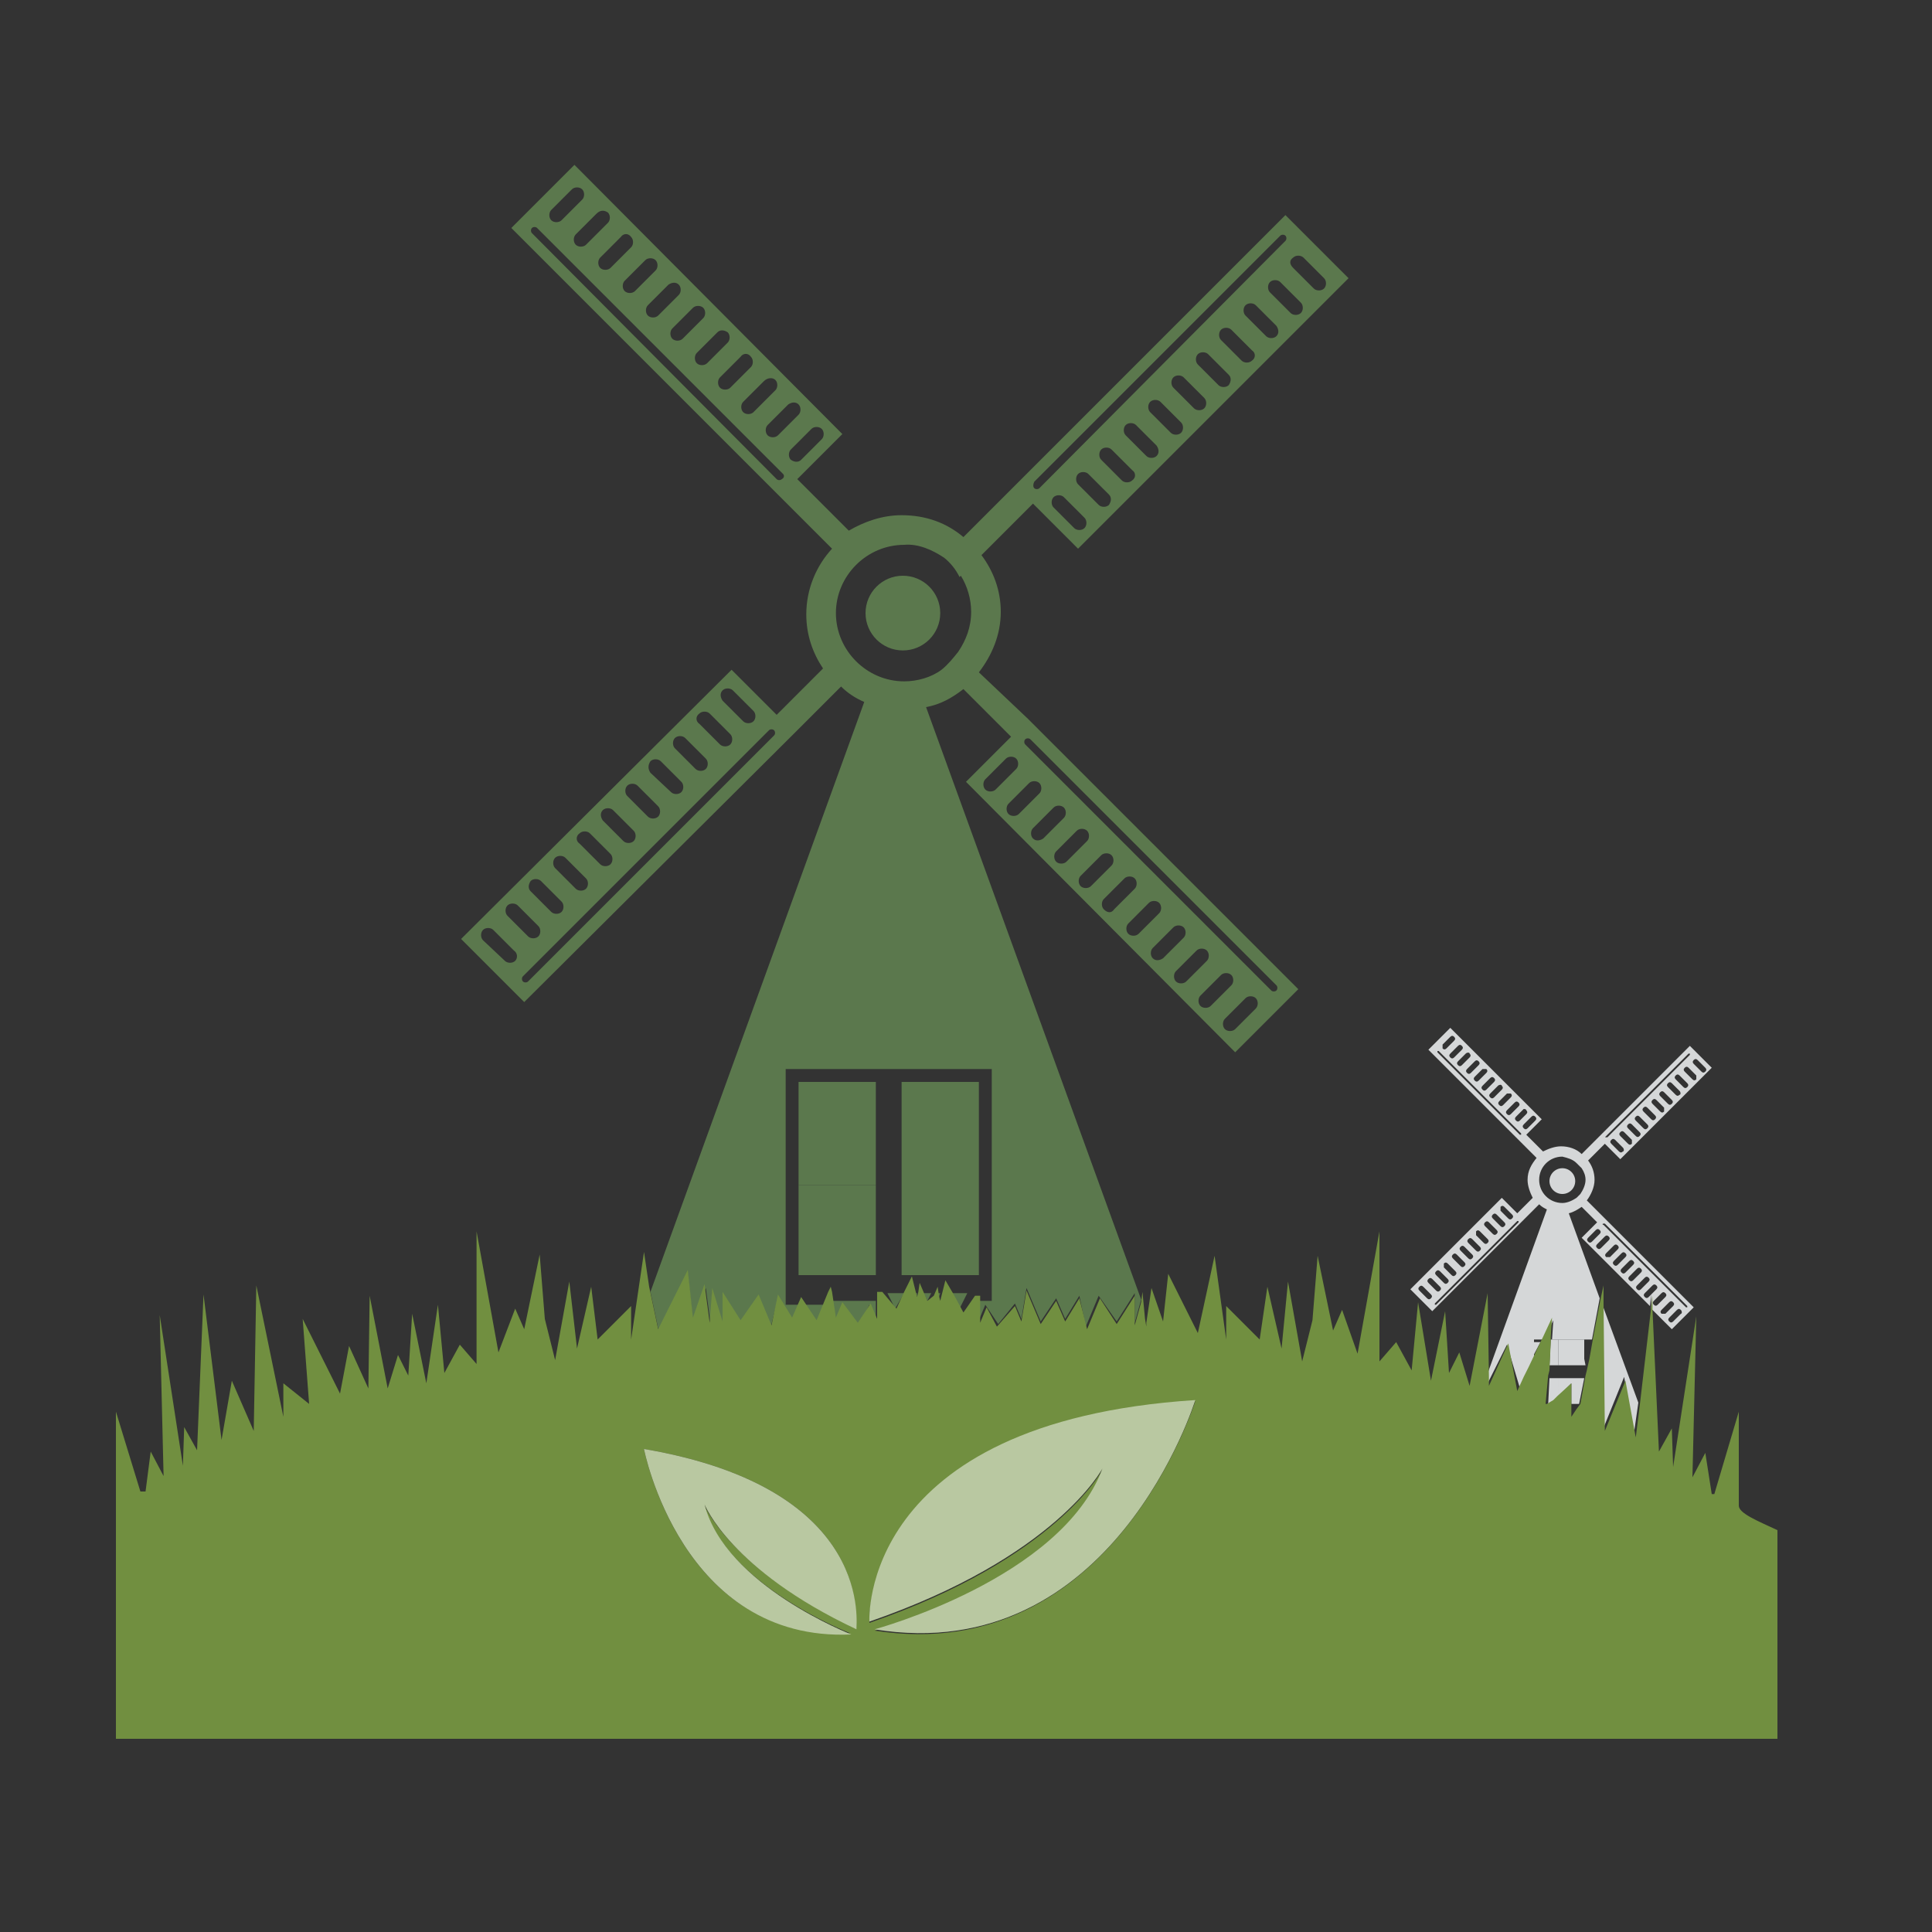 <svg xmlns="http://www.w3.org/2000/svg" viewBox="0 0 150 150"><rect x="0" y="0" width="150" height="150" fill="#333333" stroke="none"/><path fill="none" d="M114.6 83.9c.1.1.2.1.3 0l.6-.6c.1-.1.1-.2 0-.3-.1-.1-.2-.1-.3 0l-.6.6c-.1.1-.1.2 0 .3zM113.9 83.2c.1.1.2.1.3 0l.6-.6c.1-.1.1-.2 0-.3-.1-.1-.2-.1-.3 0l-.6.6v.3zM115.2 84.5c.1.1.2.1.3 0l.6-.6c.1-.1.1-.2 0-.3-.1-.1-.2-.1-.3 0l-.6.6c-.1.1-.1.2 0 .3zM112.3 81.4l.6-.6c.1-.1.1-.2 0-.3-.1-.1-.2-.1-.3 0l-.6.6c-.1.1-.1.2 0 .3h.3zM115.8 85.1c.1.1.2.1.3 0l.6-.6c.1-.1.1-.2 0-.3-.1-.1-.2-.1-.3 0l-.6.6c-.1.1-.1.3 0 .3zM113.3 82.6c.1.1.2.1.3 0l.6-.6c.1-.1.1-.2 0-.3-.1-.1-.2-.1-.3 0l-.6.6c-.1.1-.1.2 0 .3zM112.7 82c.1.1.2.1.3 0l.6-.6c.1-.1.1-.2 0-.3-.1-.1-.2-.1-.3 0l-.6.6c-.1.1-.1.2 0 .3zM131.1 83c-.1-.1-.2-.1-.3 0-.1.1-.1.2 0 .3l.6.6c.1.1.2.1.3 0 .1-.1.1-.2 0-.3l-.6-.6zM131.3 81.9v-.1h-.1l-6.4 6.4v.1h.1l6.4-6.4zM132 83.2c.1.1.2.1.3 0 .1-.1.1-.2 0-.3l-.6-.6c-.1-.1-.2-.1-.3 0-.1.1-.1.2 0 .3l.6.6zM111.5 81.6v.1l6.4 6.4h.1V88l-6.4-6.4c0-.1 0-.1-.1 0zM117.1 86.4c.1.1.2.1.3 0l.6-.6c.1-.1.1-.2 0-.3-.1-.1-.2-.1-.3 0l-.6.6c-.1.1-.1.2 0 .3zM116.4 85.8c.1.1.2.1.3 0l.6-.6c.1-.1.1-.2 0-.3-.1-.1-.2-.1-.3 0l-.6.6v.3zM117.7 87c.1.1.2.1.3 0l.6-.6c.1-.1.1-.2 0-.3-.1-.1-.2-.1-.3 0l-.6.6c-.1.1-.1.2 0 .3zM110.5 100c-.1-.1-.2-.1-.3 0-.1.1-.1.2 0 .3l.6.6c.1.1.2.1.3 0 .1-.1.1-.2 0-.3l-.6-.6zM112.1 99.5c.1.1.2.1.3 0 .1-.1.1-.2 0-.3l-.6-.6c-.1-.1-.2-.1-.3 0-.1.1-.1.2 0 .3l.6.6zM119.2 87.1c.1-.1.1-.2 0-.3-.1-.1-.2-.1-.3 0l-.6.6c-.1.1-.1.2 0 .3.1.1.2.1.3 0l.6-.6zM111.4 100.2c.1.1.2.1.3 0 .1-.1.1-.2 0-.3l-.6-.6c-.1-.1-.2-.1-.3 0-.1.1-.1.2 0 .3l.6.6zM130.5 83.6c-.1-.1-.2-.1-.3 0-.1.1-.1.2 0 .3l.6.6c.1.1.2.1.3 0 .1-.1.1-.2 0-.3l-.6-.6zM111.3 101.2v.1h.1l6.4-6.4v-.1h-.1l-6.4 6.4zM113.3 98.3c.1.1.2.1.3 0 .1-.1.1-.2 0-.3l-.6-.6c-.1-.1-.2-.1-.3 0-.1.1-.1.2 0 .3l.6.6zM112.7 98.9c.1.1.2.1.3 0 .1-.1.1-.2 0-.3l-.6-.6c-.1-.1-.2-.1-.3 0-.1.1-.1.2 0 .3l.6.6zM116.5 95.1c.1.1.2.1.3 0 .1-.1.1-.2 0-.3l-.6-.6c-.1-.1-.2-.1-.3 0-.1.1-.1.2 0 .3l.6.6zM115.8 95.8c.1.1.2.1.3 0 .1-.1.1-.2 0-.3l-.6-.6c-.1-.1-.2-.1-.3 0-.1.1-.1.2 0 .3l.6.6zM117.1 94.5c.1.1.2.1.3 0 .1-.1.1-.2 0-.3l-.6-.6c-.1-.1-.2-.1-.3 0-.1.1-.1.2 0 .3l.6.6zM114.6 97c.1.1.2.1.3 0 .1-.1.1-.2 0-.3l-.6-.6c-.1-.1-.2-.1-.3 0-.1.1-.1.2 0 .3l.6.6zM113.9 97.6c.1.1.2.1.3 0 .1-.1.1-.2 0-.3l-.6-.6c-.1-.1-.2-.1-.3 0-.1.1-.1.2 0 .3l.6.6zM115.2 96.4c.1.1.2.1.3 0 .1-.1.1-.2 0-.3l-.6-.6c-.1-.1-.2-.1-.3 0-.1.1-.1.2 0 .3l.6.6zM127.7 99.2l-.6.6c-.1.1-.1.2 0 .3.1.1.2.1.3 0l.6-.6c.1-.1.1-.2 0-.3h-.3z"/><path fill="none" d="M124 94.9l-1.2-1.2c-.3.2-.6.4-1 .5l2.4 6.5.2-.9v1.4l2.9 8 .9-7.7-5.3-5.3 1.1-1.3z"/><path fill="none" d="M124.9 96.1c-.1-.1-.2-.1-.3 0l-.6.6c-.1.1-.1.2 0 .3.1.1.2.1.3 0l.6-.6v-.3zM128.6 99.9c-.1-.1-.2-.1-.3 0l-.6.6c-.1.1-.1.2 0 .3.1.1.2.1.3 0l.2-.2.4-.4c.1-.1.1-.3 0-.3zM125.5 96.7c-.1-.1-.2-.1-.3 0l-.6.6c-.1.1-.1.2 0 .3.1.1.2.1.3 0l.6-.6c.1-.1.1-.2 0-.3zM126.7 98c-.1-.1-.2-.1-.3 0l-.6.6c-.1.1-.1.2 0 .3.1.1.2.1.3 0l.6-.6c.1-.1.1-.2 0-.3zM127.4 98.6c-.1-.1-.2-.1-.3 0l-.6.6c-.1.1-.1.2 0 .3.1.1.2.1.3 0l.6-.6v-.3zM126.1 97.4c-.1-.1-.2-.1-.3 0l-.6.6c-.1.1-.1.2 0 .3.1.1.2.1.3 0l.6-.6c.1-.1.1-.3 0-.3zM126.9 111.8v-.2h-.1zM122.4 109.5h.1l.1-.5h-.2zM120.4 104h-.4v3h.3-.3v1.7l2-.3V107h1.1-1.1v-3h1v1.5l.6-1.5h-3.2zM120.2 109zM119 107v-3h.8-.8zM131 101.5v-.1l-6.4-6.4h-.1v.1l6.4 6.4c0 .1.1.1.1 0zM128 86.1c-.1-.1-.2-.1-.3 0-.1.1-.1.2 0 .3l.6.6c.1.1.2.1.3 0 .1-.1.1-.2 0-.3l-.6-.6zM127.3 86.7c-.1-.1-.2-.1-.3 0-.1.1-.1.2 0 .3l.6.6c.1.1.2.1.3 0 .1-.1.1-.2 0-.3l-.6-.6zM126.7 87.4c-.1-.1-.2-.1-.3 0-.1.1-.1.2 0 .3l.6.6c.1.1.2.1.3 0 .1-.1.1-.2 0-.3l-.6-.6zM126.1 88c-.1-.1-.2-.1-.3 0-.1.1-.1.2 0 .3l.6.6c.1.1.2.1.3 0 .1-.1.1-.2 0-.3l-.6-.6zM129.2 84.8c-.1-.1-.2-.1-.3 0-.1.1-.1.2 0 .3l.6.6c.1.1.2.1.3 0 .1-.1.1-.2 0-.3l-.6-.6zM128.6 85.5c-.1-.1-.2-.1-.3 0-.1.1-.1.2 0 .3l.6.6c.1.1.2.1.3 0 .1-.1.1-.2 0-.3l-.6-.6zM125.5 88.6c-.1-.1-.2-.1-.3 0-.1.1-.1.2 0 .3l.6.6c.1.1.2.1.3 0 .1-.1.1-.2 0-.3l-.6-.6zM129.9 101.1c-.1-.1-.2-.1-.3 0l-.6.6c-.1.1-.1.2 0 .3.1.1.2.1.3 0l.6-.6c.1-.1.1-.2 0-.3zM119.5 91.7c0 1 .8 1.8 1.8 1.8.4 0 .8-.2 1.1-.4l.3-.3c.2-.3.4-.7.4-1.1 0-.4-.1-.7-.3-.9-.1-.2-.2-.3-.4-.4-.3-.2-.7-.4-1.1-.4-1-.1-1.8.7-1.8 1.7zm1.8-1c.6 0 1 .4 1 1s-.4 1-1 1c-.5 0-1-.4-1-1s.4-1 1-1zM130.2 101.8l-.6.6c-.1.1-.1.2 0 .3.1.1.2.1.3 0l.6-.6c.1-.1.1-.2 0-.3-.1-.1-.2-.1-.3 0zM129.2 100.5c-.1-.1-.2-.1-.3 0l-.6.6c-.1.1-.1.2 0 .3.1.1.2.1.3 0l.6-.6c.1-.1.1-.2 0-.3zM123.4 96c-.1.1-.1.2 0 .3.1.1.2.1.3 0l.6-.6c.1-.1.1-.2 0-.3-.1-.1-.2-.1-.3 0l-.6.6zM129.9 84.2c-.1-.1-.2-.1-.3 0-.1.1-.1.2 0 .3l.6.6c.1.1.2.1.3 0 .1-.1.1-.2 0-.3l-.6-.6zM48.5 65.3c.2.2.6.2.8 0 .2-.2.2-.6 0-.8l-1.6-1.6c-.2-.2-.6-.2-.8 0-.2.2-.2.6 0 .8l1.6 1.6zM52.1 26.4c.2.2.6.2.8 0l1.6-1.6c.2-.2.2-.6 0-.8-.2-.2-.6-.2-.8 0l-1.6 1.6c-.2.2-.2.6 0 .8zM55.9 30.1c.2.2.6.2.8 0l1.6-1.6c.2-.2.2-.6 0-.8-.2-.2-.6-.2-.8 0l-1.6 1.6c-.3.2-.3.6 0 .8zM50.3 24.5c.2.2.6.2.8 0l1.6-1.6c.2-.2.2-.6 0-.8-.2-.2-.6-.2-.8 0l-1.6 1.6c-.2.3-.2.6 0 .8zM54 28.3c.2.2.6.2.8 0l1.6-1.6c.2-.2.2-.6 0-.8-.2-.2-.6-.2-.8 0L54 27.5c-.2.2-.2.5 0 .8zM48.4 22.7c.2.2.6.2.8 0l1.6-1.6c.2-.2.2-.6 0-.8-.2-.2-.6-.2-.8 0l-1.6 1.6c-.2.2-.2.6 0 .8zM44.7 19c.2.2.6.2.8 0l1.6-1.6c.2-.2.2-.6 0-.8-.2-.2-.6-.2-.8 0l-1.6 1.6c-.2.2-.2.5 0 .8zM46.6 20.8c.2.2.6.2.8 0l1.6-1.6c.2-.2.2-.6 0-.8-.2-.2-.6-.2-.8 0L46.6 20c-.3.2-.3.6 0 .8zM97.5 23.7c-.2-.2-.6-.2-.8 0-.2.2-.2.6 0 .8l1.6 1.6c.2.2.6.2.8 0 .2-.2.2-.6 0-.8l-1.6-1.6zM43.6 17.1l1.6-1.6c.2-.2.2-.6 0-.8-.2-.2-.6-.2-.8 0l-1.6 1.6c-.2.2-.2.6 0 .8.3.2.6.2.8 0zM95.6 25.5c-.2-.2-.6-.2-.8 0-.2.2-.2.6 0 .8l1.6 1.6c.2.2.6.2.8 0 .2-.2.2-.6 0-.8l-1.6-1.6zM99.3 21.8c-.2-.2-.6-.2-.8 0-.2.2-.2.6 0 .8l1.6 1.6c.2.2.6.2.8 0 .2-.2.2-.6 0-.8l-1.6-1.6zM59.6 33.8c.2.2.6.2.8 0l1.6-1.6c.2-.2.2-.6 0-.8-.2-.2-.6-.2-.8 0L59.6 33c-.2.3-.2.6 0 .8zM57.7 32c.2.2.6.2.8 0l1.6-1.6c.2-.2.2-.6 0-.8-.2-.2-.6-.2-.8 0l-1.6 1.6c-.2.2-.2.6 0 .8zM80.7 37.9l19.1-19.1c.1-.1.1-.3 0-.4-.1-.1-.3-.1-.4 0l-19.1 19c-.1.1-.1.3 0 .4.1.2.3.2.4.1zM102 22.4c.2.2.6.2.8 0 .2-.2.2-.6 0-.8l-1.6-1.6c-.2-.2-.6-.2-.8 0-.2.2-.2.6 0 .8l1.6 1.6zM38.3 72.2c-.2-.2-.6-.2-.8 0-.2.2-.2.6 0 .8l1.6 1.6c.2.2.6.2.8 0 .2-.2.2-.6 0-.8l-1.6-1.6zM41 72.8c.2.2.6.2.8 0 .2-.2.2-.6 0-.8l-1.6-1.6c-.2-.2-.6-.2-.8 0-.2.2-.2.6 0 .8l1.6 1.6zM93.7 27.4c-.2-.2-.6-.2-.8 0-.2.2-.2.6 0 .8l1.6 1.6c.2.2.6.2.8 0 .2-.2.2-.6 0-.8l-1.6-1.6zM42.9 70.9c.2.2.6.2.8 0 .2-.2.2-.6 0-.8L42 68.4c-.2-.2-.6-.2-.8 0-.2.2-.2.6 0 .8l1.7 1.7zM44.8 69c.2.2.6.2.8 0 .2-.2.2-.6 0-.8L44 66.6c-.2-.2-.6-.2-.8 0-.2.2-.2.6 0 .8l1.6 1.6zM59.6 56.7l-19 19.1c-.1.1-.1.3 0 .4.1.1.3.1.4 0l19.1-19.1c.1-.1.1-.3 0-.4-.1-.1-.3-.1-.5 0zM64.8 47.6c0 2.9 2.4 5.3 5.3 5.3 1.1 0 2.1-.3 2.9-.9.5-.4 1-.8 1.3-1.4.6-.9 1-1.9 1-3.1 0-1.1-.3-2-.8-2.8l-.1.1c-.3-.6-.7-1.1-1.2-1.5-.9-.7-2-1.1-3.2-1.1-2.8 0-5.2 2.4-5.2 5.4zm5.3-3c1.6 0 2.9 1.3 2.9 2.9 0 1.6-1.3 2.9-2.9 2.9-1.6 0-2.9-1.3-2.9-2.9-.1-1.6 1.3-2.9 2.9-2.9zM63.9 34c.2-.2.2-.6 0-.8-.2-.2-.6-.2-.8 0l-1.6 1.6c-.2.2-.2.6 0 .8.2.2.6.2.8 0l1.6-1.6zM57.8 56c.2.2.6.2.8 0 .2-.2.2-.6 0-.8L57 53.6c-.2-.2-.6-.2-.8 0-.2.2-.2.6 0 .8l1.6 1.6zM41.7 17.7c-.1-.1-.3-.1-.4 0-.1.1-.1.3 0 .4l19.1 19.1c.1.1.3.1.4 0 .1-.1.1-.3 0-.4L41.7 17.7zM55.9 57.9c.2.2.6.2.8 0 .2-.2.2-.6 0-.8l-1.6-1.6c-.2-.2-.6-.2-.8 0-.2.2-.2.6 0 .8l1.6 1.6zM54 59.7c.2.2.6.2.8 0 .2-.2.2-.6 0-.8l-1.6-1.6c-.2-.2-.6-.2-.8 0-.2.2-.2.6 0 .8l1.6 1.6zM50.3 63.5c.2.2.6.2.8 0 .2-.2.2-.6 0-.8L49.5 61c-.2-.2-.6-.2-.8 0-.2.2-.2.6 0 .8l1.6 1.7zM52.2 61.6c.2.2.6.2.8 0 .2-.2.2-.6 0-.8l-1.6-1.6c-.2-.2-.6-.2-.8 0-.2.2-.2.6 0 .8l1.6 1.6zM46.6 67.2c.2.2.6.2.8 0 .2-.2.2-.6 0-.8l-1.6-1.6c-.2-.2-.6-.2-.8 0-.2.2-.2.6 0 .8l1.6 1.6zM88.2 33c-.2-.2-.6-.2-.8 0-.2.2-.2.6 0 .8l1.6 1.6c.2.2.6.2.8 0 .2-.2.2-.6 0-.8L88.2 33zM86.3 66.3c-.2-.2-.6-.2-.8 0L83.9 68c-.2.2-.2.6 0 .8.2.2.6.2.8 0l1.6-1.6c.3-.3.3-.6 0-.9zM90.1 70.1c-.2-.2-.6-.2-.8 0l-1.6 1.6c-.2.2-.2.6 0 .8.2.2.6.2.8 0l1.6-1.6c.2-.3.2-.6 0-.8zM91.9 71.9c-.2-.2-.6-.2-.8 0l-1.6 1.6c-.2.2-.2.6 0 .8.2.2.6.2.8 0l1.6-1.6c.2-.2.2-.6 0-.8zM84.5 64.5c-.2-.2-.6-.2-.8 0L82 66.1c-.2.2-.2.6 0 .8.2.2.6.2.8 0l1.6-1.6c.3-.2.3-.6.1-.8zM93.8 73.8c-.2-.2-.6-.2-.8 0l-1.6 1.6c-.2.2-.2.6 0 .8.2.2.6.2.8 0l1.6-1.6c.2-.2.2-.6 0-.8zM77 83H61v18h3.2l.2-.4.1.4H68v-.7l.9.7h1.3l.6-1.2.3 1.2h.1l.1-.7.3.7h.7l.3-.7.1.7h.3l.3-1.2.6 1.2h1.3l.9-.7v.7h1V83zm-9 16h-6v-7h6v7zm0-7h-6v-8h6v8zm8 7h-6v-7h6v7zm0-7h-6v-8h6v8zM91.9 29.3c-.2-.2-.6-.2-.8 0-.2.2-.2.6 0 .8l1.6 1.6c.2.2.6.2.8 0 .2-.2.2-.6 0-.8l-1.6-1.6zM82.6 62.6c-.2-.2-.6-.2-.8 0l-1.6 1.6c-.2.2-.2.6 0 .8.2.2.6.2.8 0l1.6-1.6c.2-.2.2-.6 0-.8zM80.8 60.8c-.2-.2-.6-.2-.8 0l-1.6 1.6c-.2.2-.2.6 0 .8.2.2.6.2.8 0l1.6-1.6c.2-.3.2-.6 0-.8zM88.2 68.2c-.2-.2-.6-.2-.8 0l-1.6 1.6c-.2.2-.2.6 0 .8.2.2.6.2.8 0l1.6-1.6c.2-.2.2-.6 0-.8zM86.3 34.8c-.2-.2-.6-.2-.8 0-.2.2-.2.6 0 .8l1.6 1.6c.2.2.6.2.8 0 .2-.2.2-.6 0-.8l-1.6-1.6zM84.4 36.7c-.2-.2-.6-.2-.8 0-.2.2-.2.6 0 .8l1.6 1.6c.2.2.6.2.8 0 .2-.2.2-.6 0-.8l-1.6-1.6zM90 31.1c-.2-.2-.6-.2-.8 0-.2.2-.2.6 0 .8l1.6 1.6c.2.2.6.2.8 0 .2-.2.2-.6 0-.8L90 31.1zM82.6 38.6c-.2-.2-.6-.2-.8 0-.2.2-.2.6 0 .8l1.6 1.6c.2.2.6.2.8 0 .2-.2.2-.6 0-.8l-1.6-1.6zM95.6 75.6c-.2-.2-.6-.2-.8 0l-1.6 1.6c-.2.2-.2.6 0 .8.2.2.6.2.8 0l1.6-1.6c.3-.2.3-.5 0-.8zM96.7 77.5L95 79.1c-.2.2-.2.6 0 .8.2.2.6.2.8 0l1.6-1.6c.2-.2.2-.6 0-.8-.1-.2-.5-.2-.7 0zM76.4 60.5c-.2.2-.2.6 0 .8.2.2.6.2.8 0l1.6-1.6c.2-.2.2-.6 0-.8-.2-.2-.6-.2-.8 0l-1.6 1.6zM98.7 76.9c.1.1.3.1.4 0 .1-.1.1-.3 0-.4L80 57.4c-.1-.1-.3-.1-.4 0-.1.1-.1.3 0 .4l19.1 19.1z"/><circle fill="#5B784D" cx="70.1" cy="47.6" r="2.9"/><path fill="#5B784D" d="M70 92h6v7h-6zM71.2 100.7v-.3h-.1zM72.9 100.7l.1-.3h-.2zM72 101l.3-.6h-.6zM74.5 101.6l.6-1.2h-1.3zM70 84h6v8h-6zM88.9 102.6l-.1-.2.1.5zM69.5 101.6l.7-1.2h-1.3zM62 84h6v8h-6z"/><path fill="#5B784D" d="M53.4 98.9l.4 3.7 1-2.6.4 3 .1-2.7.8 2.6v-2.3l1.4 2.2 1.3-2 1 2.4.6-2.4 1.1 1.8.7-1.6 1.2 2.1.9-1.8H61V83h16v18h-1v1.5l.5-1.2 1 1.5 1.3-1.6.5 1.2.4-2.4 1.1 2.6 1.2-1.8.7 1.6 1.1-1.8.5 2.4 1-2.4 1.4 2 1.4-2.2v2.3l.5-1.8-16.7-46c1.1-.2 2-.7 2.9-1.4l3.7 3.7-3.5 3.5 20.9 21 4.9-4.9-21-21-3.8-3.6c1-1.3 1.7-2.9 1.7-4.7 0-1.7-.6-3.2-1.5-4.4l4-4 3.5 3.5 21-21-4.9-4.9-21 21-4 4C73.5 40.6 71.9 40 70 40c-1.5 0-2.9.5-4.1 1.2l-4-4 3.5-3.5-20.8-20.9-4.9 4.9 21 21 3.9 3.9c-1.2 1.3-2 3.1-2 5.1 0 1.6.5 3 1.3 4.2l-3.6 3.6-3.5-3.5-21 20.9 4.9 4.9 21-20.9 3.6-3.6c.5.5 1.1.9 1.8 1.2l-16.6 45.8.7 3.3 2.2-4.7zm24.9-35.7c-.2-.2-.2-.6 0-.8l1.6-1.6c.2-.2.6-.2.8 0 .2.2.2.6 0 .8l-1.6 1.6c-.2.2-.6.2-.8 0zm1.9 1.9c-.2-.2-.2-.6 0-.8l1.6-1.6c.2-.2.6-.2.8 0 .2.2.2.6 0 .8L81 65.1c-.3.2-.6.2-.8 0zm1.8 1.8c-.2-.2-.2-.6 0-.8l1.6-1.6c.2-.2.6-.2.8 0 .2.2.2.6 0 .8l-1.6 1.6c-.2.2-.6.2-.8 0zm1.9 1.9c-.2-.2-.2-.6 0-.8l1.6-1.6c.2-.2.6-.2.8 0 .2.2.2.6 0 .8l-1.6 1.6c-.2.2-.6.2-.8 0zm1.8 1.8c-.2-.2-.2-.6 0-.8l1.6-1.6c.2-.2.6-.2.8 0 .2.2.2.6 0 .8l-1.6 1.6c-.2.3-.5.3-.8 0zm1.9 1.9c-.2-.2-.2-.6 0-.8l1.6-1.6c.2-.2.6-.2.8 0 .2.2.2.6 0 .8l-1.6 1.6c-.2.2-.6.2-.8 0zm1.9 1.9c-.2-.2-.2-.6 0-.8l1.6-1.6c.2-.2.6-.2.8 0 .2.2.2.6 0 .8l-1.6 1.6c-.3.2-.6.2-.8 0zm1.8 1.8c-.2-.2-.2-.6 0-.8l1.6-1.6c.2-.2.6-.2.8 0 .2.2.2.6 0 .8l-1.6 1.6c-.2.2-.6.2-.8 0zm1.9 1.9c-.2-.2-.2-.6 0-.8l1.6-1.6c.2-.2.6-.2.8 0 .2.2.2.6 0 .8L94 78.1c-.2.2-.6.2-.8 0zm4.3.2l-1.6 1.6c-.2.2-.6.2-.8 0-.2-.2-.2-.6 0-.8l1.6-1.6c.2-.2.6-.2.8 0 .2.2.2.6 0 .8zM79.6 57.4c.1-.1.3-.1.4 0l19.1 19.1c.1.1.1.3 0 .4-.1.1-.3.1-.4 0L79.6 57.8c-.1-.1-.1-.3 0-.4zm-.7 1.5c.2.2.2.6 0 .8l-1.6 1.6c-.2.2-.6.2-.8 0-.2-.2-.2-.6 0-.8l1.6-1.6c.2-.2.6-.2.8 0zM84.2 41c-.2.2-.6.2-.8 0l-1.6-1.6c-.2-.2-.2-.6 0-.8.2-.2.6-.2.8 0l1.6 1.6c.2.2.2.6 0 .8zm1.9-1.8c-.2.2-.6.2-.8 0l-1.6-1.6c-.2-.2-.2-.6 0-.8.2-.2.6-.2.8 0l1.6 1.6c.2.2.2.5 0 .8zm1.8-1.9c-.2.2-.6.2-.8 0l-1.6-1.6c-.2-.2-.2-.6 0-.8.2-.2.6-.2.8 0l1.6 1.6c.3.2.3.6 0 .8zm1.9-1.9c-.2.2-.6.2-.8 0l-1.6-1.6c-.2-.2-.2-.6 0-.8.2-.2.6-.2.8 0l1.6 1.6c.2.3.2.6 0 .8zm1.9-1.8c-.2.2-.6.2-.8 0L89.3 32c-.2-.2-.2-.6 0-.8.2-.2.6-.2.8 0l1.6 1.6c.2.2.2.6 0 .8zm1.8-1.9c-.2.2-.6.2-.8 0l-1.6-1.6c-.2-.2-.2-.6 0-.8.2-.2.6-.2.8 0l1.6 1.6c.2.2.2.6 0 .8zm1.9-1.8c-.2.2-.6.2-.8 0L93 28.3c-.2-.2-.2-.6 0-.8.2-.2.6-.2.8 0l1.6 1.6c.2.2.2.5 0 .8zm1.8-1.9c-.2.2-.6.2-.8 0l-1.6-1.6c-.2-.2-.2-.6 0-.8.2-.2.6-.2.8 0l1.6 1.6c.3.2.3.6 0 .8zm1.9-1.9c-.2.2-.6.2-.8 0l-1.6-1.6c-.2-.2-.2-.6 0-.8.2-.2.6-.2.8 0l1.6 1.6c.2.3.2.6 0 .8zm1.9-1.8c-.2.2-.6.2-.8 0l-1.6-1.6c-.2-.2-.2-.6 0-.8.2-.2.6-.2.8 0l1.6 1.6c.2.2.2.6 0 .8zm-.6-4.3c.2-.2.6-.2.8 0l1.6 1.6c.2.2.2.6 0 .8-.2.2-.6.2-.8 0l-1.6-1.6c-.3-.3-.3-.6 0-.8zM80.3 37.4l19.1-19.1c.1-.1.3-.1.4 0 .1.1.1.3 0 .4L80.7 37.9c-.1.1-.3.1-.4 0-.1-.1-.1-.3 0-.5zm-18.3-6c.2.2.2.6 0 .8l-1.6 1.6c-.2.2-.6.2-.8 0-.2-.2-.2-.6 0-.8l1.6-1.6c.3-.2.6-.2.8 0zm-1.8-1.9c.2.2.2.6 0 .8L58.5 32c-.2.2-.6.2-.8 0-.2-.2-.2-.6 0-.8l1.6-1.6c.3-.3.7-.3.9-.1zm-1.9-1.8c.2.2.2.6 0 .8l-1.6 1.6c-.2.2-.6.2-.8 0-.2-.2-.2-.6 0-.8l1.6-1.6c.2-.3.6-.3.8 0zm-1.8-1.9c.2.2.2.6 0 .8l-1.6 1.6c-.2.2-.6.2-.8 0-.2-.2-.2-.6 0-.8l1.6-1.6c.2-.2.5-.2.8 0zm-1.9-1.9c.2.2.2.6 0 .8L53 26.3c-.2.2-.6.2-.8 0-.2-.2-.2-.6 0-.8l1.6-1.6c.2-.2.6-.2.8 0zm-1.9-1.8c.2.2.2.6 0 .8l-1.6 1.6c-.2.2-.6.2-.8 0-.2-.2-.2-.6 0-.8l1.6-1.6c.3-.2.6-.2.8 0zm-1.8-1.9c.2.2.2.6 0 .8l-1.6 1.6c-.2.2-.6.2-.8 0-.2-.2-.2-.6 0-.8l1.6-1.6c.2-.2.6-.2.8 0zM49 18.4c.2.2.2.6 0 .8l-1.6 1.6c-.2.2-.6.2-.8 0-.2-.2-.2-.6 0-.8l1.6-1.6c.2-.3.6-.3.8 0zm-1.8-1.9c.2.2.2.6 0 .8L45.5 19c-.2.2-.6.2-.8 0-.2-.2-.2-.6 0-.8l1.6-1.6c.3-.3.6-.3.9-.1zm-4.4-.2l1.6-1.6c.2-.2.6-.2.8 0 .2.2.2.6 0 .8l-1.6 1.6c-.2.2-.6.2-.8 0-.2-.2-.2-.6 0-.8zm17.9 20.9c-.1.1-.3.1-.4 0l-19-19.1c-.1-.1-.1-.3 0-.4.1-.1.3-.1.4 0l19.1 19.1c.1.1.1.3-.1.4zm.7-1.5c-.2-.2-.2-.6 0-.8l1.6-1.6c.2-.2.6-.2.8 0 .2.2.2.6 0 .8l-1.6 1.6c-.2.2-.5.2-.8 0zm-5.3 17.9c.2-.2.6-.2.8 0l1.6 1.6c.2.2.2.6 0 .8-.2.2-.6.2-.8 0l-1.6-1.6c-.2-.3-.2-.6 0-.8zm-1.8 1.8c.2-.2.6-.2.8 0l1.6 1.6c.2.2.2.6 0 .8-.2.2-.6.2-.8 0l-1.6-1.6c-.3-.2-.3-.6 0-.8zm-1.9 1.9c.2-.2.6-.2.8 0l1.6 1.6c.2.2.2.6 0 .8-.2.2-.6.2-.8 0l-1.6-1.6c-.2-.2-.2-.6 0-.8zm-1.9 1.8c.2-.2.6-.2.8 0l1.6 1.6c.2.2.2.6 0 .8-.2.2-.6.2-.8 0L50.5 60c-.2-.3-.2-.6 0-.9zM48.7 61c.2-.2.6-.2.8 0l1.6 1.6c.2.2.2.6 0 .8-.2.2-.6.2-.8 0l-1.6-1.6c-.2-.2-.2-.6 0-.8zm-1.9 1.9c.2-.2.6-.2.8 0l1.6 1.6c.2.2.2.6 0 .8-.2.2-.6.2-.8 0l-1.6-1.6c-.2-.3-.2-.6 0-.8zM45 64.7c.2-.2.6-.2.8 0l1.6 1.6c.2.2.2.6 0 .8-.2.2-.6.2-.8 0L45 65.5c-.3-.2-.3-.6 0-.8zm-1.9 1.9c.2-.2.6-.2.8 0l1.6 1.6c.2.2.2.6 0 .8-.2.2-.6.2-.8 0l-1.6-1.6c-.2-.2-.2-.6 0-.8zm-1.9 1.8c.2-.2.6-.2.8 0l1.6 1.6c.2.2.2.6 0 .8-.2.2-.6.2-.8 0l-1.6-1.6c-.2-.2-.2-.5 0-.8zm-1.8 1.9c.2-.2.6-.2.8 0l1.6 1.6c.2.2.2.6 0 .8-.2.2-.6.2-.8 0l-1.6-1.6c-.2-.2-.2-.6 0-.8zm.6 4.3c-.2.2-.6.2-.8 0L37.5 73c-.2-.2-.2-.6 0-.8.2-.2.6-.2.8 0l1.6 1.6c.3.2.3.6.1.8zm20.1-17.5L41 76.2c-.1.1-.3.1-.4 0-.1-.1-.1-.3 0-.4l19.1-19.1c.1-.1.3-.1.4 0 .1.1.1.3 0 .4zm13.2-13.8c.5.4.9.9 1.2 1.5l.1-.1c.5.8.8 1.8.8 2.8 0 1.2-.4 2.2-1 3.1-.4.5-.8 1-1.3 1.4-.8.6-1.9.9-2.9.9-2.9 0-5.3-2.4-5.3-5.3s2.4-5.3 5.3-5.3c1.1-.1 2.2.4 3.1 1z"/><path fill="#5B784D" d="M64.8 102.7l.6-1.4 1.3 1.6.8-1.6.5 1.2V101h-3.5zM62 92h6v7h-6z"/><circle fill="#D5D7D8" cx="121.3" cy="91.7" r="1"/><path fill="#D5D7D8" d="M117 104.4l1.1 3.7 1-1.1v-3h.8l.7-1.5-.1 1.5h3.1l.6-3.2-2.4-6.6c.4-.1.7-.3 1-.5l1.2 1.2-1.2 1.2 5.3 5.3.1-.9-.2.2c-.1.1-.2.1-.3 0-.1-.1-.1-.2 0-.3l.6-.6c.1-.1.2-.1.3 0 .1.1.1.2 0 .3l-.4.4v1.1l1.6 1.6 1.7-1.7-7.1-7.1-1.2-1.2c.3-.4.6-1 .6-1.6 0-.6-.2-1.1-.5-1.5l1.3-1.3 1.2 1.2 7.1-7.1-1.7-1.7-7.1 7.1-1.3 1.3c-.4-.4-1-.6-1.6-.6-.5 0-1 .2-1.4.4l-1.3-1.3 1.2-1.2-7.1-7.1-1.7 1.7 7.1 7.1 1.3 1.3c-.4.5-.7 1-.7 1.7 0 .5.2 1 .4 1.4l-1.2 1.2-1.2-1.2-7.1 7.1 1.7 1.7 7.1-7.1 1.2-1.2c.2.2.4.3.6.4l-4.7 13v.7l1.6-3.2zm7-7.5c-.1-.1-.1-.2 0-.3l.6-.6c.1-.1.2-.1.3 0 .1.1.1.2 0 .3l-.6.6c-.1.1-.2.1-.3 0zm.7.7c-.1-.1-.1-.2 0-.3l.6-.6c.1-.1.2-.1.3 0 .1.1.1.2 0 .3l-.6.6h-.3zm.6.6c-.1-.1-.1-.2 0-.3l.6-.6c.1-.1.2-.1.3 0 .1.1.1.2 0 .3l-.6.6c-.1.1-.2.1-.3 0zm.6.6c-.1-.1-.1-.2 0-.3l.6-.6c.1-.1.2-.1.3 0 .1.1.1.2 0 .3l-.6.6c-.1.1-.2.1-.3 0zm.6.6c-.1-.1-.1-.2 0-.3l.6-.6c.1-.1.2-.1.3 0 .1.1.1.2 0 .3l-.6.6c-.1.1-.2.1-.3 0zm1.5.1l-.6.6c-.1.1-.2.1-.3 0-.1-.1-.1-.2 0-.3l.6-.6c.1-.1.2-.1.3 0 .1.1.1.2 0 .3zm.4 1.8c-.1-.1-.1-.2 0-.3l.6-.6c.1-.1.2-.1.3 0 .1.1.1.2 0 .3l-.6.6c-.1.1-.2.1-.3 0zm.6.7c-.1-.1-.1-.2 0-.3l.6-.6c.1-.1.2-.1.3 0 .1.1.1.2 0 .3l-.6.6h-.3zm1.5 0l-.6.6c-.1.1-.2.1-.3 0-.1-.1-.1-.2 0-.3l.6-.6c.1-.1.2-.1.3 0 .1.1.1.3 0 .3zm-6-7h.1l6.4 6.4v.1h-.1l-6.4-6.4c-.1 0-.1-.1 0-.1zm-.3.5c.1.1.1.2 0 .3l-.6.6c-.1.1-.2.1-.3 0-.1-.1-.1-.2 0-.3l.6-.6c.1-.1.2-.1.3 0zm1.8-6.1c-.1.1-.2.1-.3 0l-.6-.6c-.1-.1-.1-.2 0-.3.1-.1.2-.1.3 0l.6.6c.1.1.1.3 0 .3zm.7-.6c-.1.1-.2.1-.3 0l-.6-.6c-.1-.1-.1-.2 0-.3.1-.1.2-.1.3 0l.6.6v.3zm.6-.6c-.1.1-.2.1-.3 0l-.6-.6c-.1-.1-.1-.2 0-.3.1-.1.2-.1.3 0l.6.6c.1.1.1.2 0 .3zm.6-.6c-.1.1-.2.1-.3 0l-.6-.6c-.1-.1-.1-.2 0-.3.1-.1.2-.1.3 0l.6.6c.1.1.1.2 0 .3zm.6-.7c-.1.1-.2.1-.3 0l-.6-.6c-.1-.1-.1-.2 0-.3.1-.1.2-.1.3 0l.6.6c.1.1.1.2 0 .3zm.7-.6c-.1.1-.2.1-.3 0l-.6-.6c-.1-.1-.1-.2 0-.3.1-.1.2-.1.3 0l.6.6v.3zm.6-.6c-.1.1-.2.1-.3 0l-.6-.6c-.1-.1-.1-.2 0-.3.1-.1.2-.1.3 0l.6.6c.1.1.1.2 0 .3zm.6-.7c-.1.1-.2.1-.3 0l-.6-.6c-.1-.1-.1-.2 0-.3.1-.1.2-.1.3 0l.6.6c.1.1.1.3 0 .3zm.6-.6c-.1.1-.2.1-.3 0l-.6-.6c-.1-.1-.1-.2 0-.3.1-.1.2-.1.3 0l.6.6c.1.1.1.2 0 .3zm.7-.6c-.1.1-.2.1-.3 0l-.6-.6c-.1-.1-.1-.2 0-.3.1-.1.2-.1.3 0l.6.6v.3zm-.2-1.5c.1-.1.2-.1.3 0l.6.6c.1.1.1.2 0 .3-.1.1-.2.1-.3 0l-.6-.6c-.1-.1-.1-.2 0-.3zm-6.8 5.9l6.4-6.4h.1v.1l-6.4 6.4h-.1c-.1 0-.1 0 0-.1zm-6.2-2c.1.1.1.2 0 .3l-.5.5c-.1.1-.2.1-.3 0-.1-.1-.1-.2 0-.3l.6-.6s.2 0 .2.1zm-.6-.6c.1.1.1.2 0 .3l-.6.6c-.1.1-.2.1-.3 0-.1-.1-.1-.2 0-.3l.6-.6c.1-.1.2-.1.3 0zm-.6-.7c.1.1.1.2 0 .3l-.6.6c-.1.1-.2.1-.3 0-.1-.1-.1-.2 0-.3l.6-.6h.3zm-.7-.6c.1.1.1.2 0 .3l-.6.6c-.1.1-.2.1-.3 0-.1-.1-.1-.2 0-.3l.6-.6c.1-.1.3-.1.3 0zm-.6-.6c.1.1.1.2 0 .3l-.6.6c-.1.1-.2.1-.3 0-.1-.1-.1-.2 0-.3l.6-.6c.1-.1.2-.1.3 0zm-.6-.7c.1.1.1.2 0 .3l-.6.6c-.1.1-.2.1-.3 0-.1-.1-.1-.2 0-.3l.6-.6h.3zm-.6-.6c.1.1.1.2 0 .3l-.6.6c-.1.1-.2.1-.3 0-.1-.1-.1-.2 0-.3l.6-.6c.1-.1.2-.1.3 0zm-.7-.6c.1.1.1.2 0 .3l-.6.6c-.1.1-.2.1-.3 0-.1-.1-.1-.2 0-.3l.6-.6c.1-.1.3-.1.3 0zm-.6-.6c.1.1.1.2 0 .3l-.6.6c-.1.1-.2.1-.3 0-.1-.1-.1-.2 0-.3l.6-.6c.1-.1.2-.1.3 0zm-1.5-.1l.6-.6c.1-.1.2-.1.3 0 .1.1.1.2 0 .3l-.6.6c-.1.1-.2.1-.3 0v-.3zm6.1 7h-.1l-6.4-6.4v-.1h.1l6.4 6.4v.1zm.2-.5c-.1-.1-.1-.2 0-.3l.6-.6c.1-.1.2-.1.3 0 .1.1.1.2 0 .3l-.6.6c-.1.1-.2.1-.3 0zm-1.8 6.1c.1-.1.2-.1.3 0l.6.6c.1.1.1.2 0 .3-.1.1-.2.1-.3 0l-.6-.6v-.3zm-.6.6c.1-.1.2-.1.3 0l.6.6c.1.1.1.2 0 .3-.1.1-.2.1-.3 0l-.6-.6c-.1-.1-.1-.2 0-.3zm-.6.6c.1-.1.2-.1.3 0l.6.6c.1.1.1.2 0 .3-.1.1-.2.1-.3 0l-.6-.6c-.1-.1-.1-.2 0-.3zm-.7.7c.1-.1.2-.1.3 0l.6.6c.1.1.1.2 0 .3-.1.1-.2.1-.3 0l-.6-.6v-.3zm-.6.6c.1-.1.2-.1.3 0l.6.6c.1.1.1.2 0 .3-.1.1-.2.1-.3 0l-.6-.6c-.1-.1-.1-.2 0-.3zm-.6.6c.1-.1.2-.1.3 0l.6.6c.1.1.1.2 0 .3-.1.1-.2.1-.3 0l-.6-.6c-.1-.1-.1-.2 0-.3zm-.6.6c.1-.1.2-.1.3 0l.6.6c.1.1.1.2 0 .3-.1.1-.2.1-.3 0l-.6-.6c-.1-.1-.1-.2 0-.3zm-.7.7c.1-.1.2-.1.3 0l.6.6c.1.1.1.2 0 .3-.1.1-.2.1-.3 0l-.6-.6v-.3zm-.6.6c.1-.1.2-.1.3 0l.6.6c.1.1.1.2 0 .3-.1.1-.2.1-.3 0l-.6-.6c-.1-.1-.1-.2 0-.3zm-.6.6c.1-.1.2-.1.3 0l.6.6c.1.1.1.2 0 .3-.1.1-.2.1-.3 0l-.6-.6c-.1-.1-.1-.2 0-.3zm.2 1.5c-.1.1-.2.1-.3 0l-.6-.6c-.1-.1-.1-.2 0-.3.1-.1.2-.1.3 0l.6.6c.1.1.1.2 0 .3zm6.8-5.9l-6.4 6.4h-.1v-.1l6.4-6.4h.1v.1zm4.5-4.6l.4.4c.2.3.3.6.3.9 0 .4-.2.8-.4 1.1l-.3.3c-.3.2-.7.4-1.1.4-1 0-1.8-.8-1.8-1.8s.8-1.8 1.8-1.8c.4.1.8.2 1.1.5z"/><path fill="#D5D7D8" d="M121 104v2h2.1l-.1-.5V104zM118.6 106.1l1-1.9h-1zM122.4 110l.1-.5h-.1z"/><path fill="#D5D7D8" d="M121 104h-.6l-.1 2h.7zM120.3 107l-.1 2 .8-.3V107zM121 108.4l1-1v1.6h.6l.4-2h-2zM124.4 111.1l1.7-4.2.7 4.1h.1l.3-2.1-2.9-7.9z"/><path fill="#718F40" d="M135 116.9v-7.3l-1.9 6.4h-.2l-.5-3.2-1 1.9.3-12.5-1.8 11.7-.1-3-1 1.8-.5-11v-1.1l-.1.9-.9 7.7-.3 2.4v.2-.2l-.8-4.4-1.6 3.9-.1-9.9v-1.4l-.2.9-.6 3.1-.3 1.7-.2.9-.1.4-.4 2.2-.3.4-.4.6v-2.6l-1.1 1-.3.3-.5.3h-.1l.2-2.2.1-.4.1-2.2v-.4l.1-1.5-.7 1.5-.2.4-.9 1.9-.4.8-.5 1.1-.7-3.7-1.5 3.3v-.7l-.1-6.5-1.4 7.2-.8-2.6-.8 1.6-.3-4.8-1.1 5.4-1-6.1-.5 5.3-1.2-2.2-1.3 1.5V95.6l-1.7 9.5-1.2-3.4-.7 1.6-1.2-5.8-.4 5-.8 3.2-1.1-6.2-.5 5.2-1.1-4.8-.6 4.1-2.6-2.6v2.6l-.9-6.5-1.3 6-2.3-4.6-.4 3.7-.9-2.6-.4 2.7v.3l-.1-.6-.2-2.1-.1.8-.5 1.8v-2.3l-1.4 2.2-1.3-2-1 2.4-.6-2.4-1.1 1.8-.7-1.6-1.2 1.8-1.1-2.6-.4 2.4-.5-1.2-1.4 1.6-.8-1.5-.5 1.2v-2.1h-.4l-.9 1.3-.7-1.3-.7-1.2-.3 1.2-.1.4-.1-.4-.1-.7-.3.7-.5.4-.3-.7-.3-.7-.1.7-.1.4-.1-.4-.3-1.2-.6 1.2-.6 1.3-1.1-1.3h-.4v2.1l-.5-1.2-1 1.5-1.2-1.6-.5 1.2-.3-2-.1-.4-.2.4-.9 2.2-1.2-1.8-.7 1.6-1.1-1.8-.5 2.4-1-2.4-1.4 2-1.4-2.2v2.3l-.8-2.6-.2 2.7-.4-3-.9 2.6-.4-3.7-2.3 4.6-.7-3.3-.4-2.7-1 6.8v-2.6l-2.6 2.6-.5-4.1-1.1 4.8-.6-5.2-1.1 6.1-.8-3.2-.4-5-1.2 5.8-.7-1.6-1.3 3.4-1.7-9.4v10.3l-1.3-1.5-1.2 2.2-.5-5.3-.9 6.1L32 102l-.3 4.8-.8-1.6-.8 2.6-1.4-7.2-.1 7.2-1.5-3.3-.7 3.7-2.9-5.8.5 6.6-2-1.6v2.6l-2.1-10.2-.2 11.3-1.7-3.9-.8 4.6-1.4-11.3-.5 12.1-1-1.8-.1 3-1.8-11.7.3 12.5-1-1.9-.4 3.1h-.4L9 109.6V135h129v-16.2c-1.5-.7-3-1.3-3-1.9zm-68.6 9.5c-9.8-4.6-11.8-9.7-11.8-9.7C56.2 123 66 126.8 66 126.8c-13.1.7-16-14.3-16-14.3 18.2 3.1 16.4 13.9 16.4 13.9zm1.5.2s14.5-3.9 17.7-12.5c0 0-3.6 6.9-18.1 11.9 0 0-.8-15.5 25.3-17.2 0-.1-6.4 20.7-24.9 17.8z"/><path fill="#718F40" d="M92.8 108.7c-26.2 1.7-25.3 17.2-25.3 17.2 14.5-5 18.1-11.9 18.1-11.9-3.2 8.6-17.7 12.5-17.7 12.5 18.5 3 24.9-17.8 24.9-17.8z"/><path opacity=".51" fill="#FFF" d="M92.8 108.7c-26.2 1.7-25.3 17.2-25.3 17.2 14.5-5 18.1-11.9 18.1-11.9-3.2 8.6-17.7 12.5-17.7 12.5 18.5 3 24.9-17.8 24.9-17.8z"/><path fill="#718F40" d="M50 112.5s2.9 15 16.1 14.4c0 0-9.8-3.8-11.4-10.1 0 0 2 5.1 11.8 9.7-.1-.1 1.7-10.9-16.5-14z"/><path opacity=".51" fill="#FFF" d="M50 112.5s2.9 15 16.1 14.4c0 0-9.8-3.8-11.4-10.1 0 0 2 5.1 11.8 9.7-.1-.1 1.7-10.9-16.5-14z"/></svg>